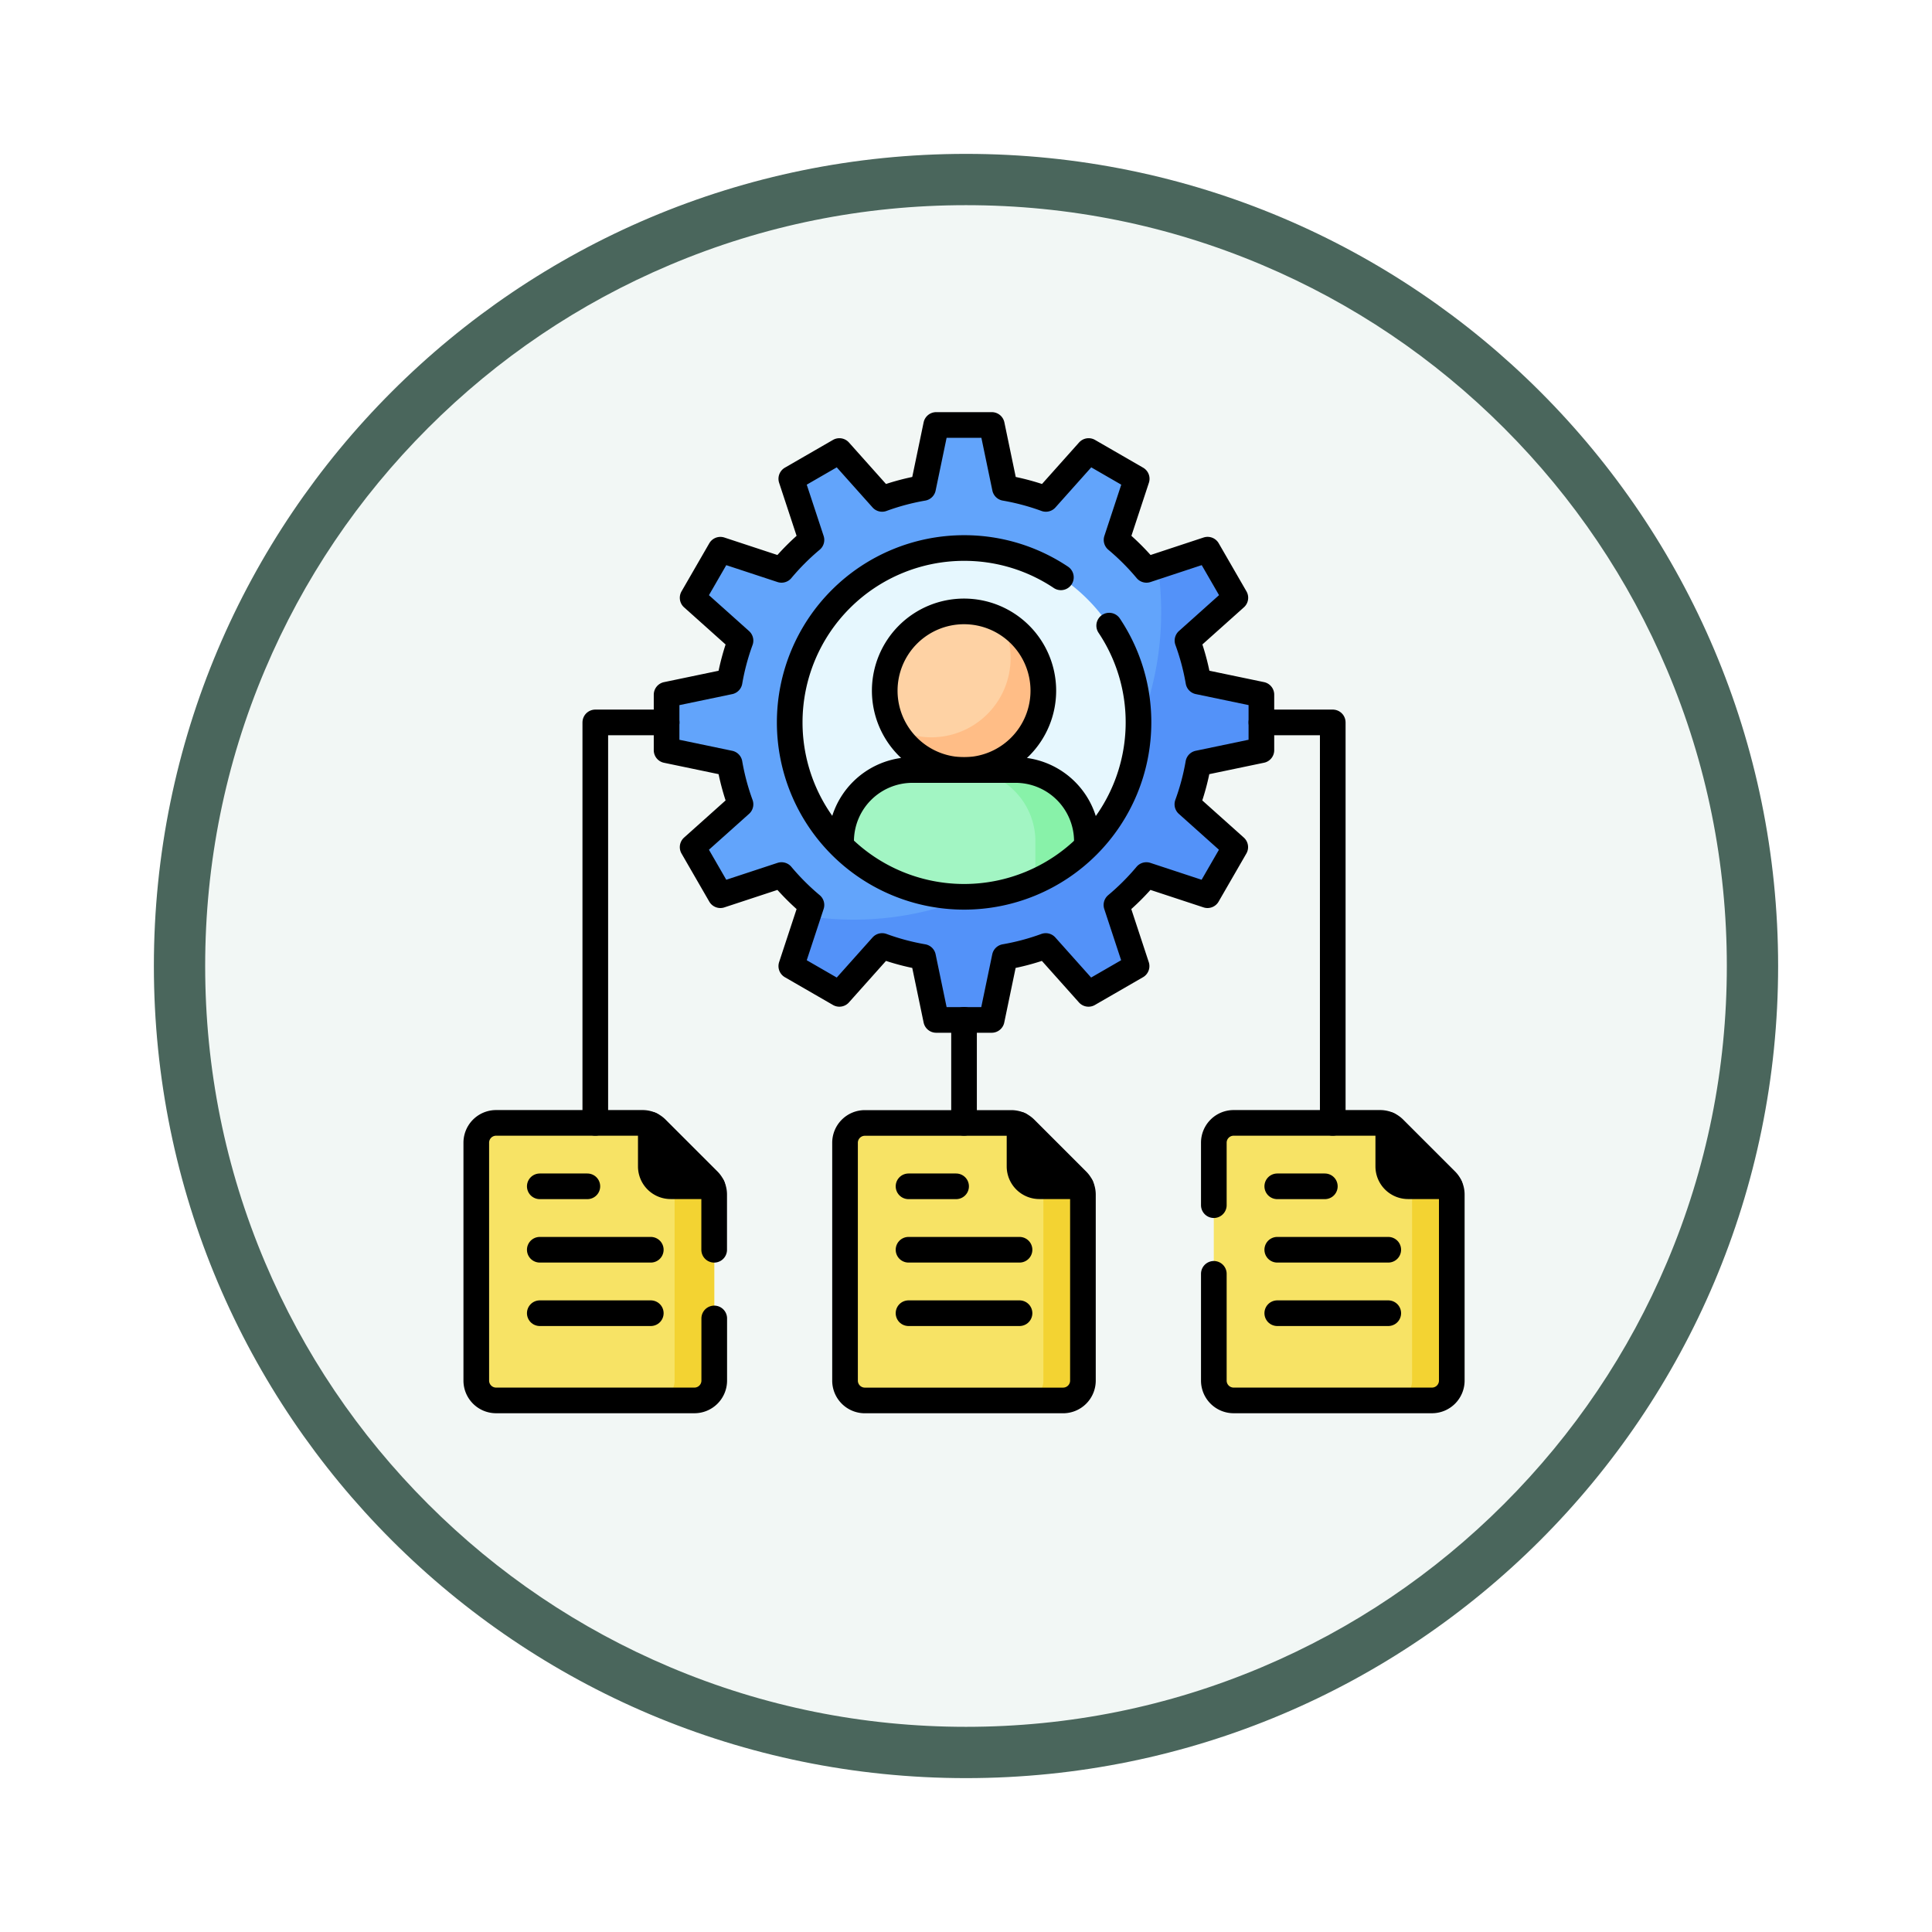 <svg xmlns="http://www.w3.org/2000/svg" xmlns:xlink="http://www.w3.org/1999/xlink" width="113" height="113" viewBox="0 0 113 113">
  <defs>
    <filter id="Trazado_982547" x="0" y="0" width="113" height="113" filterUnits="userSpaceOnUse">
      <feOffset dy="3" input="SourceAlpha"/>
      <feGaussianBlur stdDeviation="3" result="blur"/>
      <feFlood flood-opacity="0.161"/>
      <feComposite operator="in" in2="blur"/>
      <feComposite in="SourceGraphic"/>
    </filter>
    <clipPath id="clip-path">
      <path id="path3312" d="M0-682.665H58.77v58.77H0Z" transform="translate(0 682.665)"/>
    </clipPath>
  </defs>
  <g id="Grupo_1171790" data-name="Grupo 1171790" transform="translate(-190.514 -4182)">
    <g id="Grupo_1171495" data-name="Grupo 1171495" transform="translate(199.514 4188)">
      <g id="Grupo_1167464" data-name="Grupo 1167464">
        <g id="Grupo_1164308" data-name="Grupo 1164308" transform="translate(0)">
          <g id="Grupo_1163948" data-name="Grupo 1163948">
            <g id="Grupo_1158168" data-name="Grupo 1158168">
              <g id="Grupo_1152576" data-name="Grupo 1152576">
                <g id="Grupo_1148633" data-name="Grupo 1148633">
                  <g id="Grupo_1148525" data-name="Grupo 1148525">
                    <g transform="matrix(1, 0, 0, 1, -9, -6)" filter="url(#Trazado_982547)">
                      <g id="Trazado_982547-2" data-name="Trazado 982547" transform="translate(9 6)" fill="#f2f7f5">
                        <path d="M 47.5 93.5 C 41.289 93.5 35.265 92.284 29.595 89.886 C 24.118 87.569 19.198 84.252 14.973 80.027 C 10.748 75.802 7.431 70.882 5.114 65.405 C 2.716 59.735 1.5 53.711 1.5 47.5 C 1.5 41.289 2.716 35.265 5.114 29.595 C 7.431 24.118 10.748 19.198 14.973 14.973 C 19.198 10.748 24.118 7.431 29.595 5.114 C 35.265 2.716 41.289 1.5 47.5 1.5 C 53.711 1.5 59.735 2.716 65.405 5.114 C 70.882 7.431 75.802 10.748 80.027 14.973 C 84.252 19.198 87.569 24.118 89.886 29.595 C 92.284 35.265 93.5 41.289 93.5 47.5 C 93.5 53.711 92.284 59.735 89.886 65.405 C 87.569 70.882 84.252 75.802 80.027 80.027 C 75.802 84.252 70.882 87.569 65.405 89.886 C 59.735 92.284 53.711 93.5 47.5 93.5 Z" stroke="none"/>
                        <path d="M 47.5 3 C 41.491 3 35.664 4.176 30.18 6.496 C 24.881 8.737 20.122 11.946 16.034 16.034 C 11.946 20.122 8.737 24.881 6.496 30.18 C 4.176 35.664 3 41.491 3 47.5 C 3 53.509 4.176 59.336 6.496 64.82 C 8.737 70.119 11.946 74.878 16.034 78.966 C 20.122 83.054 24.881 86.263 30.18 88.504 C 35.664 90.824 41.491 92 47.5 92 C 53.509 92 59.336 90.824 64.82 88.504 C 70.119 86.263 74.878 83.054 78.966 78.966 C 83.054 74.878 86.263 70.119 88.504 64.82 C 90.824 59.336 92 53.509 92 47.5 C 92 41.491 90.824 35.664 88.504 30.18 C 86.263 24.881 83.054 20.122 78.966 16.034 C 74.878 11.946 70.119 8.737 64.82 6.496 C 59.336 4.176 53.509 3 47.5 3 M 47.5 0 C 73.734 0 95 21.266 95 47.5 C 95 73.734 73.734 95 47.5 95 C 21.266 95 0 73.734 0 47.5 C 0 21.266 21.266 0 47.5 0 Z" stroke="none" fill="#4a665c"/>
                      </g>
                    </g>
                  </g>
                </g>
              </g>
            </g>
          </g>
        </g>
      </g>
    </g>
    <g id="g3306" transform="translate(217.514 4888.665)">
      <g id="g3308" transform="translate(0 -682.665)">
        <g id="g3310" clip-path="url(#clip-path)">
          <g id="g3316" transform="translate(11.992 0.861)">
            <path id="path3318" d="M-369.279-201.873v-3.247l-3.684-.768a13.807,13.807,0,0,0-.639-2.395l2.8-2.505-1.623-2.812L-376-212.42a14,14,0,0,0-1.75-1.751l1.178-3.576-2.812-1.623-2.5,2.8a13.812,13.812,0,0,0-2.395-.64l-.767-3.684H-388.3l-.767,3.684a13.813,13.813,0,0,0-2.395.64l-2.5-2.8-2.812,1.623,1.178,3.576a13.99,13.99,0,0,0-1.75,1.751l-3.576-1.178-1.623,2.812,2.8,2.505a13.807,13.807,0,0,0-.639,2.395l-3.684.768v3.247l3.684.768a13.81,13.81,0,0,0,.639,2.395l-2.8,2.505,1.623,2.812,3.576-1.178a13.989,13.989,0,0,0,1.75,1.75l-1.178,3.576,2.812,1.623,2.5-2.8a13.823,13.823,0,0,0,2.395.64l.767,3.684h3.247l.767-3.684a13.822,13.822,0,0,0,2.395-.64l2.5,2.8,2.812-1.623-1.178-3.576a14,14,0,0,0,1.75-1.75l3.576,1.178,1.623-2.812-2.8-2.505a13.813,13.813,0,0,0,.639-2.395Z" transform="translate(404.064 220.889)" fill="#62a4fb"/>
          </g>
          <g id="g3320" transform="translate(19.283 8.151)">
            <path id="path3322" d="M-291.883-124.477v-3.247l-3.684-.768a13.81,13.81,0,0,0-.639-2.395l2.8-2.505-1.623-2.812-2.916.961a18.1,18.1,0,0,1,.2,2.706,17.972,17.972,0,0,1-17.972,17.972,18.119,18.119,0,0,1-2.706-.2l-.961,2.916,2.812,1.623,2.5-2.8a13.823,13.823,0,0,0,2.395.64l.767,3.684h3.247l.767-3.684a13.822,13.822,0,0,0,2.395-.64l2.5,2.8,2.812-1.623-1.178-3.576a13.994,13.994,0,0,0,1.751-1.75l3.576,1.178,1.623-2.812-2.8-2.505a13.81,13.81,0,0,0,.639-2.395Z" transform="translate(319.378 136.202)" fill="#5392f9"/>
          </g>
          <g id="g3324" transform="translate(19.181 8.05)">
            <path id="path3326" d="M-216.644-108.323a10.2,10.2,0,0,1-10.2,10.2,10.2,10.2,0,0,1-10.2-10.2,10.2,10.2,0,0,1,10.2-10.2,10.2,10.2,0,0,1,10.2,10.2" transform="translate(237.051 118.526)" fill="#e6f7fe"/>
          </g>
          <g id="g3328" transform="translate(22.196 21.036)">
            <path id="path3330" d="M-152.635-44.314a4.174,4.174,0,0,0-4.174-4.174h-6.03a4.174,4.174,0,0,0-4.174,4.174v.284a10.171,10.171,0,0,0,7.189,2.963,10.171,10.171,0,0,0,7.189-2.963Z" transform="translate(167.013 48.488)" fill="#a2f5c3"/>
          </g>
          <g id="g3332" transform="translate(29.385 21.036)">
            <path id="path3334" d="M-32.005,0H-35.02a4.174,4.174,0,0,1,4.174,4.174V6.53a10.221,10.221,0,0,0,3.015-2.073V4.174A4.174,4.174,0,0,0-32.005,0" transform="translate(35.02)" fill="#88f2a9"/>
          </g>
          <g id="g3336" transform="translate(24.747 11.76)">
            <path id="path3338" d="M-98.474-49.238a4.638,4.638,0,0,1-4.638,4.638,4.638,4.638,0,0,1-4.638-4.638,4.638,4.638,0,0,1,4.638-4.638,4.638,4.638,0,0,1,4.638,4.638" transform="translate(107.75 53.876)" fill="#fed2a4"/>
          </g>
          <g id="g3340" transform="translate(25.291 12.305)">
            <path id="path3342" d="M-66.607,0a4.618,4.618,0,0,1,.544,2.181A4.638,4.638,0,0,1-70.7,6.819a4.615,4.615,0,0,1-2.18-.544,4.637,4.637,0,0,0,4.094,2.458A4.638,4.638,0,0,0-64.15,4.094,4.637,4.637,0,0,0-66.607,0" transform="translate(72.881)" fill="#ffbd86"/>
          </g>
          <g id="g3344" transform="translate(43.995 41.676)">
            <path id="path3346" d="M-135.4-172.33H-147a1.159,1.159,0,0,1-1.159-1.16V-187.4a1.159,1.159,0,0,1,1.159-1.16h8.564a1.16,1.16,0,0,1,.82.34l3.031,3.031a1.16,1.16,0,0,1,.34.82v10.883a1.16,1.16,0,0,1-1.16,1.16" transform="translate(148.157 188.564)" fill="#f7e365"/>
          </g>
          <g id="g3348" transform="translate(54.43 43.067)">
            <path id="path3350" d="M-33.322-21.014-35.3-22.993V-9.311a1.159,1.159,0,0,1-1.16,1.159h2.319a1.159,1.159,0,0,0,1.16-1.159V-20.194a1.159,1.159,0,0,0-.34-.82" transform="translate(36.461 22.993)" fill="#f3d332"/>
          </g>
          <g id="g3352" transform="translate(22.428 41.676)">
            <path id="path3354" d="M-135.4-172.33H-147a1.159,1.159,0,0,1-1.159-1.16V-187.4a1.159,1.159,0,0,1,1.159-1.16h8.564a1.16,1.16,0,0,1,.82.34l3.031,3.031a1.16,1.16,0,0,1,.34.82v10.883a1.16,1.16,0,0,1-1.16,1.16" transform="translate(148.156 188.564)" fill="#f7e365"/>
          </g>
          <g id="g3356" transform="translate(32.863 43.067)">
            <path id="path3358" d="M-33.324-21.014-35.3-22.993V-9.311a1.159,1.159,0,0,1-1.16,1.159h2.319a1.159,1.159,0,0,0,1.16-1.159V-20.194a1.159,1.159,0,0,0-.34-.82" transform="translate(36.463 22.993)" fill="#f3d332"/>
          </g>
          <g id="g3360" transform="translate(0.861 41.676)">
            <path id="path3362" d="M-135.4-172.33H-147a1.159,1.159,0,0,1-1.159-1.16V-187.4a1.159,1.159,0,0,1,1.159-1.16h8.564a1.159,1.159,0,0,1,.82.34l3.031,3.031a1.16,1.16,0,0,1,.34.82v10.883a1.16,1.16,0,0,1-1.16,1.16" transform="translate(148.157 188.564)" fill="#f7e365"/>
          </g>
          <g id="g3364" transform="translate(11.296 43.067)">
            <path id="path3366" d="M-33.322-21.014-35.3-22.993V-9.311a1.16,1.16,0,0,1-1.16,1.159h2.319a1.159,1.159,0,0,0,1.16-1.159V-20.194a1.159,1.159,0,0,0-.34-.82" transform="translate(36.461 22.993)" fill="#f3d332"/>
          </g>
          <g id="g3368" transform="translate(54.198 41.781)">
            <path id="path3370" d="M0-25.96A1.16,1.16,0,0,0,1.16-24.8H3.6a1.158,1.158,0,0,0-.234-.34L.34-28.171A1.159,1.159,0,0,0,0-28.405Z" transform="translate(0 28.405)"/>
          </g>
          <g id="g3372" transform="translate(32.631 41.781)">
            <path id="path3374" d="M0-25.96A1.16,1.16,0,0,0,1.16-24.8H3.6a1.158,1.158,0,0,0-.234-.34L.34-28.171A1.156,1.156,0,0,0,0-28.405Z" transform="translate(0 28.405)"/>
          </g>
          <g id="g3376" transform="translate(11.065 41.781)">
            <path id="path3378" d="M0-25.96A1.16,1.16,0,0,0,1.16-24.8H3.6a1.156,1.156,0,0,0-.234-.34L.34-28.171A1.159,1.159,0,0,0,0-28.405Z" transform="translate(0 28.405)"/>
          </g>
          <g id="g3380" transform="translate(11.992 0.861)">
            <path id="path3382" d="M-369.279-201.873v-3.247l-3.684-.768a13.807,13.807,0,0,0-.639-2.395l2.8-2.505-1.623-2.812L-376-212.42a14,14,0,0,0-1.75-1.751l1.178-3.576-2.812-1.623-2.5,2.8a13.812,13.812,0,0,0-2.395-.64l-.767-3.684H-388.3l-.767,3.684a13.813,13.813,0,0,0-2.395.64l-2.5-2.8-2.812,1.623,1.178,3.576a13.99,13.99,0,0,0-1.75,1.751l-3.576-1.178-1.623,2.812,2.8,2.505a13.807,13.807,0,0,0-.639,2.395l-3.684.768v3.247l3.684.768a13.81,13.81,0,0,0,.639,2.395l-2.8,2.505,1.623,2.812,3.576-1.178a13.989,13.989,0,0,0,1.75,1.75l-1.178,3.576,2.812,1.623,2.5-2.8a13.823,13.823,0,0,0,2.395.64l.767,3.684h3.247l.767-3.684a13.822,13.822,0,0,0,2.395-.64l2.5,2.8,2.812-1.623-1.178-3.576a14,14,0,0,0,1.75-1.75l3.576,1.178,1.623-2.812-2.8-2.505a13.813,13.813,0,0,0,.639-2.395Z" transform="translate(404.064 220.889)" fill="none" stroke="#000" stroke-linecap="round" stroke-linejoin="round" stroke-miterlimit="10" stroke-width="1.5"/>
          </g>
          <g id="g3384" transform="translate(19.182 8.05)">
            <path id="path3386" d="M-198.44-48.218a10.156,10.156,0,0,1,1.714,5.661,10.2,10.2,0,0,1-10.2,10.2,10.2,10.2,0,0,1-10.2-10.2,10.2,10.2,0,0,1,10.2-10.2,10.156,10.156,0,0,1,5.661,1.714" transform="translate(217.133 52.76)" fill="none" stroke="#000" stroke-linecap="round" stroke-linejoin="round" stroke-miterlimit="10" stroke-width="1.5"/>
          </g>
          <g id="g3388" transform="translate(22.196 21.036)">
            <path id="path3390" d="M0-45.544v-.116a4.174,4.174,0,0,1,4.174-4.174H10.2a4.174,4.174,0,0,1,4.174,4.174v.116" transform="translate(0 49.835)" fill="none" stroke="#000" stroke-linecap="round" stroke-linejoin="round" stroke-miterlimit="10" stroke-width="1.5"/>
          </g>
          <g id="g3392" transform="translate(24.747 11.76)">
            <path id="path3394" d="M-98.474-49.238a4.638,4.638,0,0,1-4.638,4.638,4.638,4.638,0,0,1-4.638-4.638,4.638,4.638,0,0,1,4.638-4.638A4.638,4.638,0,0,1-98.474-49.238Z" transform="translate(107.75 53.876)" fill="none" stroke="#000" stroke-linecap="round" stroke-linejoin="round" stroke-miterlimit="10" stroke-width="1.5"/>
          </g>
          <g id="g3396" transform="translate(7.818 18.253)">
            <path id="path3398" d="M-44.314,0h-4.174V23.422" transform="translate(48.488)" fill="none" stroke="#000" stroke-linecap="round" stroke-linejoin="round" stroke-miterlimit="10" stroke-width="1.5"/>
          </g>
          <g id="g3400" transform="translate(46.777 18.253)">
            <path id="path3402" d="M0,0H4.174V23.422" fill="none" stroke="#000" stroke-linecap="round" stroke-linejoin="round" stroke-miterlimit="10" stroke-width="1.5"/>
          </g>
          <g id="g3404" transform="translate(29.385 35.646)">
            <path id="path3406" d="M0,0V6.029" fill="none" stroke="#000" stroke-linecap="round" stroke-linejoin="round" stroke-miterlimit="10" stroke-width="1.5"/>
          </g>
          <g id="g3408" transform="translate(47.705 45.386)">
            <path id="path3410" d="M0,0H2.783" fill="none" stroke="#000" stroke-linecap="round" stroke-linejoin="round" stroke-miterlimit="10" stroke-width="1.5"/>
          </g>
          <g id="g3412" transform="translate(47.705 49.096)">
            <path id="path3414" d="M-68.932,0h-6.493" transform="translate(75.425)" fill="none" stroke="#000" stroke-linecap="round" stroke-linejoin="round" stroke-miterlimit="10" stroke-width="1.5"/>
          </g>
          <g id="g3416" transform="translate(47.705 52.807)">
            <path id="path3418" d="M-68.932,0h-6.493" transform="translate(75.425)" fill="none" stroke="#000" stroke-linecap="round" stroke-linejoin="round" stroke-miterlimit="10" stroke-width="1.5"/>
          </g>
          <g id="g3420" transform="translate(43.995 41.676)">
            <path id="path3422" d="M0-93.731v6.244a1.159,1.159,0,0,0,1.159,1.159h11.6a1.159,1.159,0,0,0,1.159-1.159V-98.369a1.16,1.16,0,0,0-.34-.821l-3.031-3.03a1.155,1.155,0,0,0-.82-.34H1.159A1.159,1.159,0,0,0,0-101.4v3.652" transform="translate(0 102.56)" fill="none" stroke="#000" stroke-linecap="round" stroke-linejoin="round" stroke-miterlimit="10" stroke-width="1.5"/>
          </g>
          <g id="g3424" transform="translate(54.198 41.781)">
            <path id="path3426" d="M0,0V2.445A1.16,1.16,0,0,0,1.16,3.6H3.6" fill="none" stroke="#000" stroke-linecap="round" stroke-linejoin="round" stroke-miterlimit="10" stroke-width="1.5"/>
          </g>
          <g id="g3428" transform="translate(26.138 45.386)">
            <path id="path3430" d="M0,0H2.783" fill="none" stroke="#000" stroke-linecap="round" stroke-linejoin="round" stroke-miterlimit="10" stroke-width="1.5"/>
          </g>
          <g id="g3432" transform="translate(26.138 49.096)">
            <path id="path3434" d="M-68.931,0h-6.493" transform="translate(75.424)" fill="none" stroke="#000" stroke-linecap="round" stroke-linejoin="round" stroke-miterlimit="10" stroke-width="1.5"/>
          </g>
          <g id="g3436" transform="translate(26.138 52.807)">
            <path id="path3438" d="M-68.931,0h-6.493" transform="translate(75.424)" fill="none" stroke="#000" stroke-linecap="round" stroke-linejoin="round" stroke-miterlimit="10" stroke-width="1.5"/>
          </g>
          <g id="g3440" transform="translate(22.428 41.676)">
            <path id="path3442" d="M-135.4-172.33H-147a1.159,1.159,0,0,1-1.159-1.16V-187.4a1.159,1.159,0,0,1,1.159-1.16h8.564a1.16,1.16,0,0,1,.82.34l3.031,3.031a1.16,1.16,0,0,1,.34.82v10.883A1.16,1.16,0,0,1-135.4-172.33Z" transform="translate(148.156 188.564)" fill="none" stroke="#000" stroke-linecap="round" stroke-linejoin="round" stroke-miterlimit="10" stroke-width="1.5"/>
          </g>
          <g id="g3444" transform="translate(32.631 41.781)">
            <path id="path3446" d="M0,0V2.445A1.16,1.16,0,0,0,1.16,3.6H3.6" fill="none" stroke="#000" stroke-linecap="round" stroke-linejoin="round" stroke-miterlimit="10" stroke-width="1.5"/>
          </g>
          <g id="g3448" transform="translate(4.571 45.386)">
            <path id="path3450" d="M0,0H2.783" fill="none" stroke="#000" stroke-linecap="round" stroke-linejoin="round" stroke-miterlimit="10" stroke-width="1.5"/>
          </g>
          <g id="g3452" transform="translate(4.571 49.096)">
            <path id="path3454" d="M-68.932,0h-6.493" transform="translate(75.425)" fill="none" stroke="#000" stroke-linecap="round" stroke-linejoin="round" stroke-miterlimit="10" stroke-width="1.5"/>
          </g>
          <g id="g3456" transform="translate(4.571 52.807)">
            <path id="path3458" d="M-68.932,0h-6.493" transform="translate(75.425)" fill="none" stroke="#000" stroke-linecap="round" stroke-linejoin="round" stroke-miterlimit="10" stroke-width="1.5"/>
          </g>
          <g id="g3460" transform="translate(0.861 41.676)">
            <path id="path3462" d="M-147.712-121.428v3.635a1.159,1.159,0,0,1-1.159,1.159h-11.6a1.159,1.159,0,0,1-1.159-1.159v-13.914a1.159,1.159,0,0,1,1.159-1.159h8.564a1.155,1.155,0,0,1,.82.34l3.031,3.03a1.16,1.16,0,0,1,.34.821v3.23" transform="translate(161.626 132.866)" fill="none" stroke="#000" stroke-linecap="round" stroke-linejoin="round" stroke-miterlimit="10" stroke-width="1.5"/>
          </g>
          <g id="g3464" transform="translate(11.065 41.781)">
            <path id="path3466" d="M0,0V2.445A1.16,1.16,0,0,0,1.16,3.6H3.6" fill="none" stroke="#000" stroke-linecap="round" stroke-linejoin="round" stroke-miterlimit="10" stroke-width="1.5"/>
          </g>
        </g>
      </g>
    </g>
  </g>
</svg>
